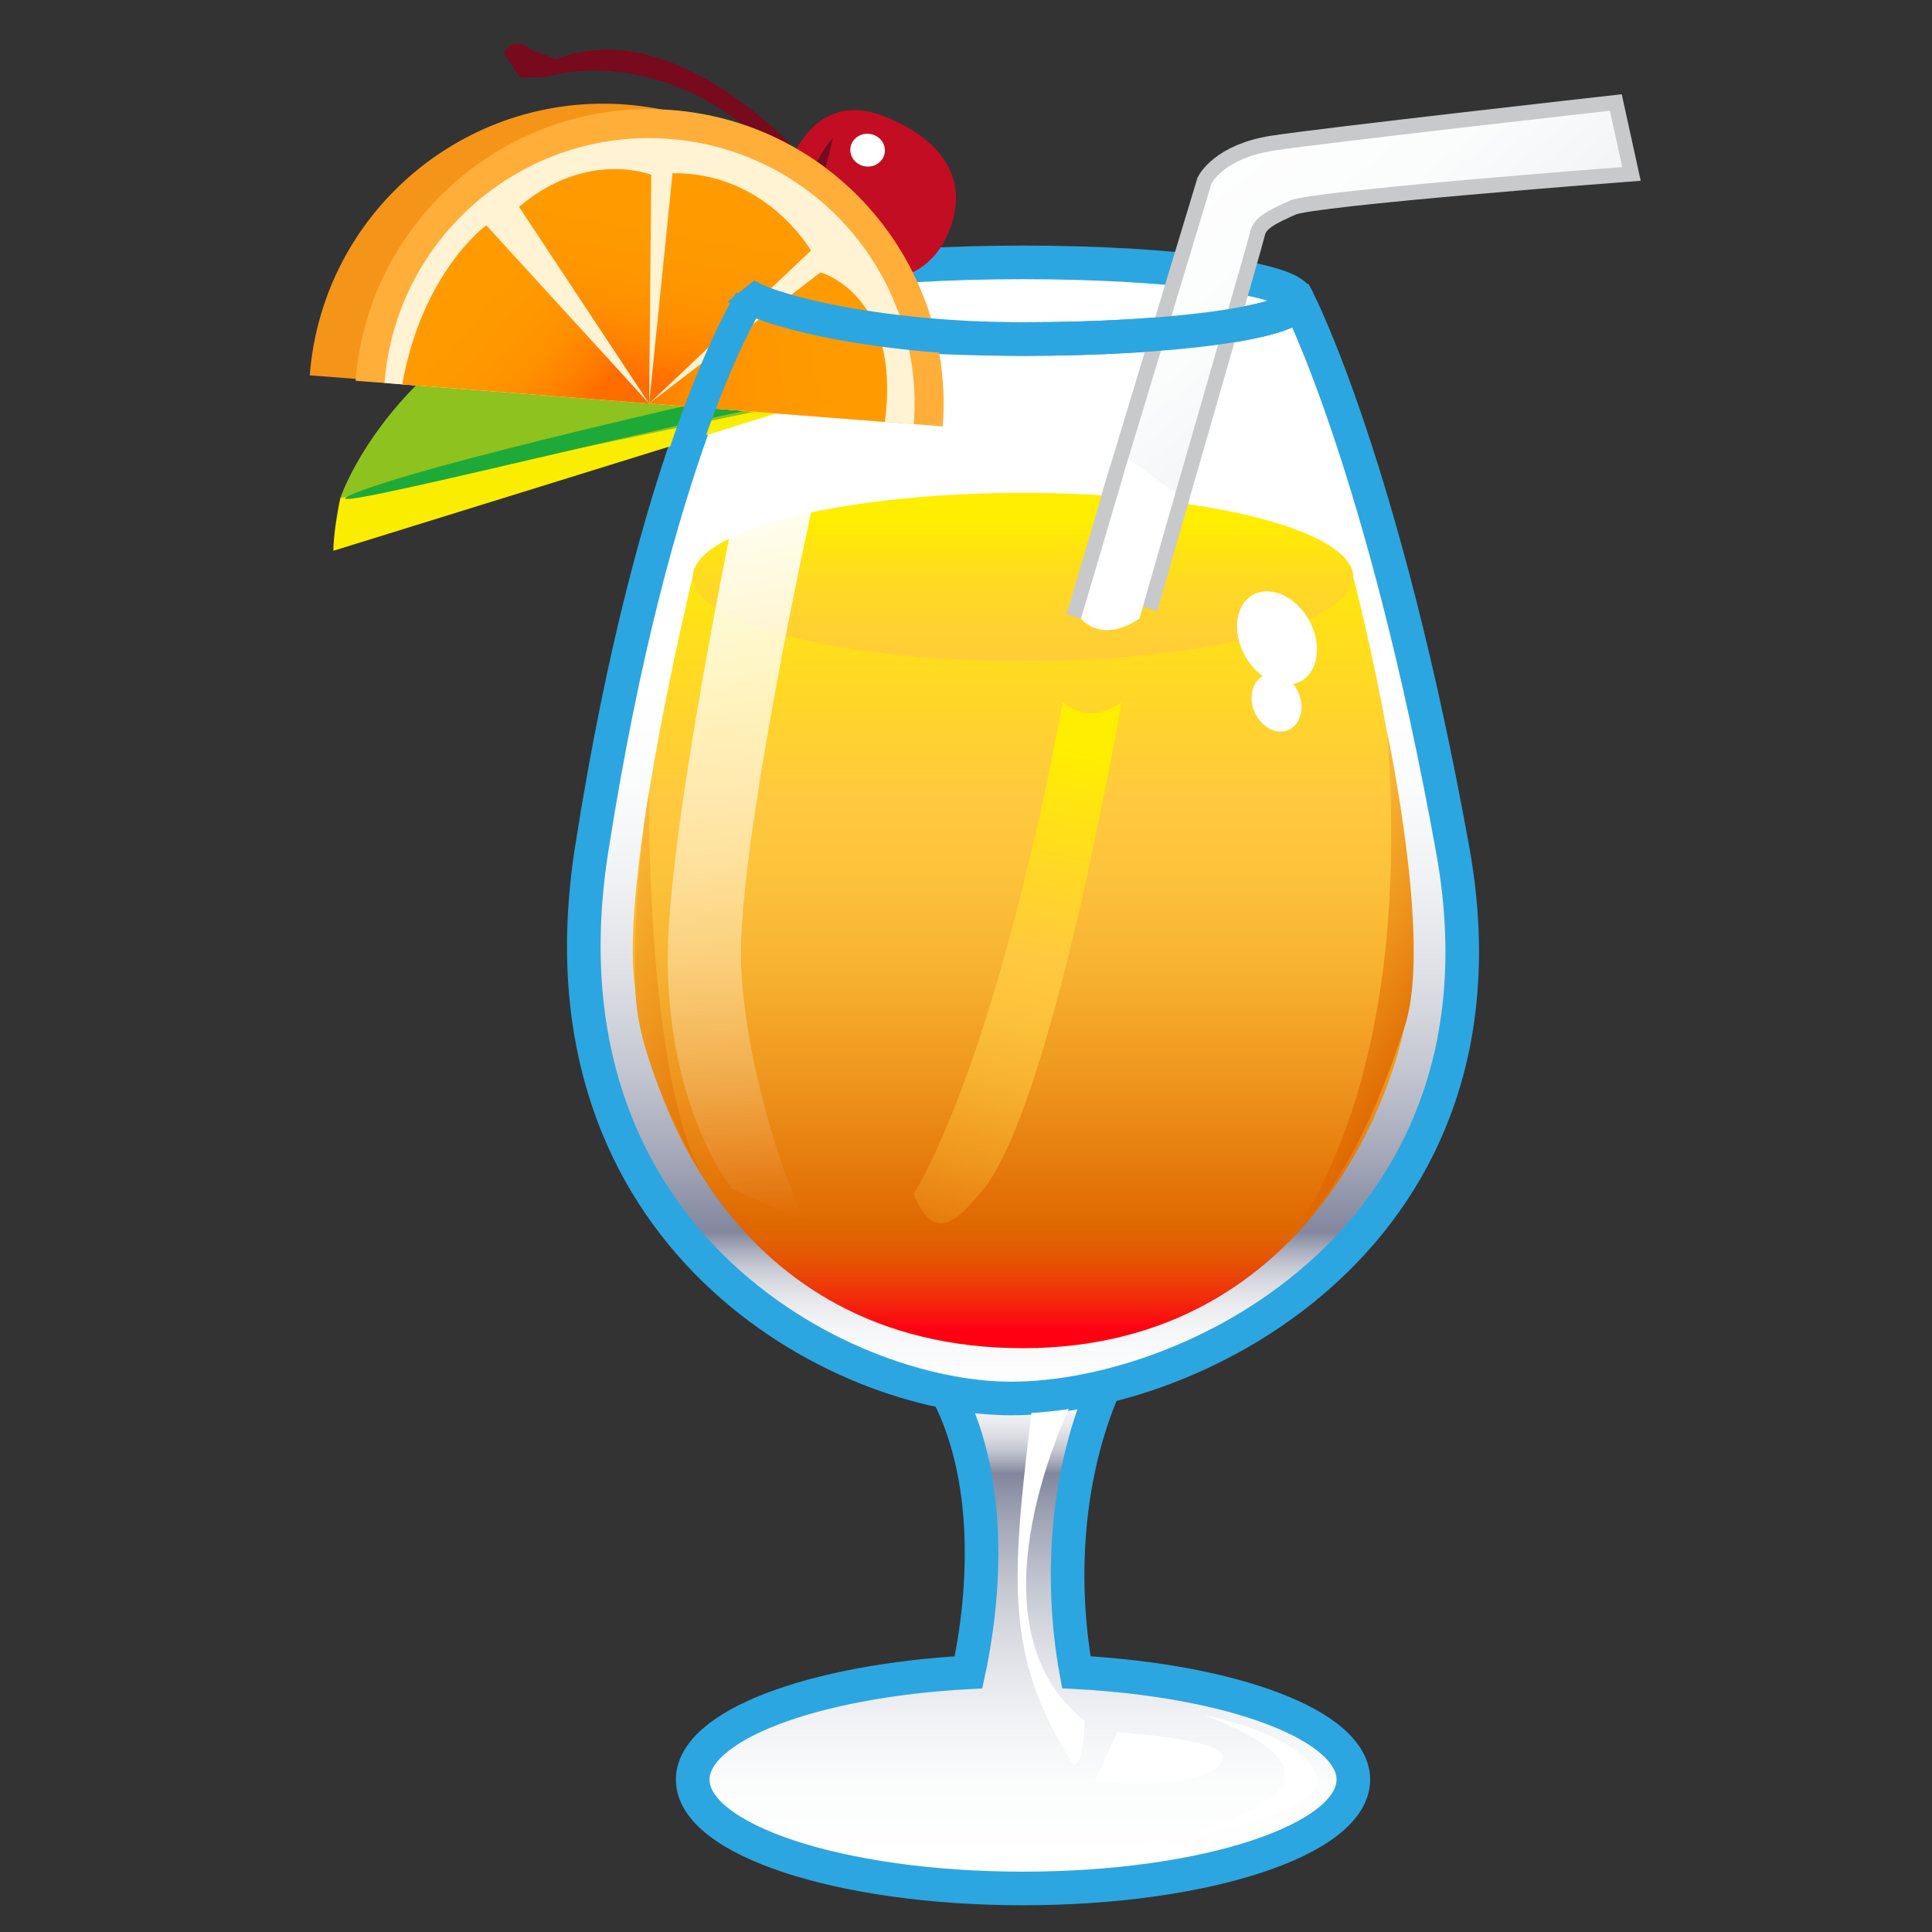<?xml version="1.0" encoding="utf-8"?>
<!-- Generator: Adobe Illustrator 15.0.2, SVG Export Plug-In . SVG Version: 6.00 Build 0)  -->
<!DOCTYPE svg PUBLIC "-//W3C//DTD SVG 1.1//EN" "http://www.w3.org/Graphics/SVG/1.1/DTD/svg11.dtd">
<svg version="1.1" id="レイヤー_1" xmlns="http://www.w3.org/2000/svg" xmlns:xlink="http://www.w3.org/1999/xlink" x="0px"
	 y="0px" width="64px" height="64px" viewBox="0 0 64 64" enable-background="new 0 0 64 64" xml:space="preserve">
<rect x="0" y="0" width="64" height="64" fill="#333333" stroke="none"/>
<g>
	<linearGradient id="SVGID_1_" gradientUnits="userSpaceOnUse" x1="33.889" y1="61.491" x2="33.889" y2="43.286">
		<stop  offset="0" style="stop-color:#FFFFFF"/>
		<stop  offset="0.137" style="stop-color:#FBFCFC"/>
		<stop  offset="0.26" style="stop-color:#F0F1F4"/>
		<stop  offset="0.378" style="stop-color:#DEDFE5"/>
		<stop  offset="0.493" style="stop-color:#C4C7D1"/>
		<stop  offset="0.605" style="stop-color:#A3A7B8"/>
		<stop  offset="0.697" style="stop-color:#82879E"/>
		<stop  offset="0.701" style="stop-color:#898EA3"/>
		<stop  offset="0.719" style="stop-color:#A8ACBC"/>
		<stop  offset="0.739" style="stop-color:#C4C6D1"/>
		<stop  offset="0.762" style="stop-color:#DADBE2"/>
		<stop  offset="0.789" style="stop-color:#EBEBEF"/>
		<stop  offset="0.823" style="stop-color:#F6F7F8"/>
		<stop  offset="0.87" style="stop-color:#FDFDFE"/>
		<stop  offset="1" style="stop-color:#FFFFFF"/>
	</linearGradient>
	<path fill="url(#SVGID_1_)" stroke="#2CA6E0" stroke-width="1.113" stroke-miterlimit="10" d="M35.654,55.396
		c-0.59-3.236-0.311-7.001,1.186-10.015c-0.957-0.956-4.957-0.964-5.902,0c1.852,2.742,1.843,6.762,1.145,10.017
		c-5.182,0.285-9.136,1.765-9.136,3.554c0,1.992,4.899,3.606,10.942,3.606c6.043,0,10.942-1.614,10.942-3.606
		C44.831,57.157,40.855,55.675,35.654,55.396z"/>
	<linearGradient id="SVGID_2_" gradientUnits="userSpaceOnUse" x1="33.889" y1="22.392" x2="33.889" y2="48.819">
		<stop  offset="0" style="stop-color:#FFFFFF"/>
		<stop  offset="0.137" style="stop-color:#FBFCFC"/>
		<stop  offset="0.26" style="stop-color:#F0F1F4"/>
		<stop  offset="0.378" style="stop-color:#DEDFE5"/>
		<stop  offset="0.493" style="stop-color:#C4C7D1"/>
		<stop  offset="0.605" style="stop-color:#A3A7B8"/>
		<stop  offset="0.697" style="stop-color:#82879E"/>
		<stop  offset="0.701" style="stop-color:#898EA3"/>
		<stop  offset="0.719" style="stop-color:#A8ACBC"/>
		<stop  offset="0.739" style="stop-color:#C4C6D1"/>
		<stop  offset="0.762" style="stop-color:#DADBE2"/>
		<stop  offset="0.789" style="stop-color:#EBEBEF"/>
		<stop  offset="0.823" style="stop-color:#F6F7F8"/>
		<stop  offset="0.87" style="stop-color:#FDFDFE"/>
		<stop  offset="1" style="stop-color:#FFFFFF"/>
	</linearGradient>
	<path fill="url(#SVGID_2_)" stroke="#2CA6E0" stroke-width="1.113" stroke-miterlimit="10" d="M33.486,46.327
		c6.181,0,16.931-5.478,14.636-18.183c-2.295-12.705-5.114-18.182-5.114-18.182H24.811c0,0-3.131,4.871-5.213,18.182
		C17.579,41.051,27.88,46.327,33.486,46.327z"/>
	<g>
		<path fill="#8DC21F" d="M11.275,16.495c0,0,2.435-7.368,13.287-8.262l3.18,4.833C27.742,13.066,17.656,15.641,11.275,16.495z"/>
		<path fill="#FAED00" d="M11.045,18.245l16.697-5.179l-16.467,3.429C11.275,16.495,11.042,17.569,11.045,18.245z"/>
		<path fill="#1EAA39" d="M27.742,13.066l-0.437-0.664c0,0-12.61,2.757-15.526,3.925S25.162,13.231,27.742,13.066z"/>
	</g>
	
		<ellipse fill="#FFFFFF" stroke="#2CA6E0" stroke-width="1.113" stroke-miterlimit="10" cx="33.889" cy="9.962" rx="9.099" ry="1.27"/>
	<g>
		<path fill="#C30D23" d="M31.474,7.565c-0.762,2.042-2.747,1.917-4.214,1.384c-1.467-0.533-1.752-1.821-1.185-3.346
			c0.568-1.525,1.631-2.324,3.099-1.791C30.64,4.346,32.231,5.534,31.474,7.565z"/>
		<path fill="#770A1C" d="M16.698,1.765l0.524,0.802l0.825-0.006c0,0,4.494-1.582,8.652,3.669l0.244-0.653
			c0,0-4.369-5.252-8.507-3.616l-0.798-0.29C17.638,1.67,17.028,1.1,16.698,1.765z"/>
		<path fill="#770A1C" d="M27.593,4.558c0,0-0.45,2.182-0.856,2.296S26.834,5.464,27.593,4.558z"/>
		<path fill="#FFFFFF" d="M29.313,4.953c0.018,0.3-0.224,0.553-0.54,0.565c-0.315,0.011-0.587-0.222-0.605-0.523
			c-0.017-0.299,0.226-0.552,0.541-0.564C29.024,4.42,29.296,4.653,29.313,4.953z"/>
	</g>
	<path fill="#FFFFFF" d="M34.203,46.506l1.367-0.179c0,0-3.78,7.416,0.36,10.679c0,0-0.002,1.388-0.36,1.476
		C33.262,54.875,33.488,52.404,34.203,46.506z"/>
	<g>
		<path fill="#F49519" d="M29.71,13.946c0.418-5.371-3.598-10.063-8.968-10.481c-5.371-0.418-10.063,3.598-10.481,8.968
			L29.71,13.946z"/>
		<path fill="#FFAE39" d="M31.228,14.125c0.418-5.37-3.597-10.063-8.968-10.48c-5.371-0.418-10.063,3.597-10.481,8.968
			L31.228,14.125z"/>
		<path fill="#FFF3D4" d="M30.27,14.05c0.376-4.842-3.244-9.072-8.084-9.448c-4.841-0.377-9.072,3.242-9.449,8.084L30.27,14.05z"/>
		
			<linearGradient id="SVGID_3_" gradientUnits="userSpaceOnUse" x1="14.869" y1="10.351" x2="19.466" y2="13.78" gradientTransform="matrix(0.997 0.077 -0.077 0.997 0.718 -1.355)">
			<stop  offset="0" style="stop-color:#FF9B00"/>
			<stop  offset="0.384" style="stop-color:#FF9800"/>
			<stop  offset="0.624" style="stop-color:#FF9000"/>
			<stop  offset="0.823" style="stop-color:#FF8100"/>
			<stop  offset="1" style="stop-color:#FF6D00"/>
		</linearGradient>
		<path fill="url(#SVGID_3_)" d="M13.326,12.732l8.178,0.636l-5.396-5.904C16.107,7.464,13.986,9.003,13.326,12.732z"/>
		
			<linearGradient id="SVGID_4_" gradientUnits="userSpaceOnUse" x1="19.842" y1="6.048" x2="19.255" y2="12.141" gradientTransform="matrix(0.997 0.077 -0.077 0.997 0.718 -1.355)">
			<stop  offset="0" style="stop-color:#FF9B00"/>
			<stop  offset="0.384" style="stop-color:#FF9800"/>
			<stop  offset="0.624" style="stop-color:#FF9000"/>
			<stop  offset="0.823" style="stop-color:#FF8100"/>
			<stop  offset="1" style="stop-color:#FF6D00"/>
		</linearGradient>
		<path fill="url(#SVGID_4_)" d="M17.193,6.851l4.311,6.518l0.07-7.576C21.574,5.792,19.467,4.935,17.193,6.851z"/>
		
			<linearGradient id="SVGID_5_" gradientUnits="userSpaceOnUse" x1="24.43" y1="6.496" x2="23.838" y2="12.629" gradientTransform="matrix(0.997 0.077 -0.077 0.997 0.718 -1.355)">
			<stop  offset="0" style="stop-color:#FF9B00"/>
			<stop  offset="0.384" style="stop-color:#FF9800"/>
			<stop  offset="0.624" style="stop-color:#FF9000"/>
			<stop  offset="0.823" style="stop-color:#FF8100"/>
			<stop  offset="1" style="stop-color:#FF6D00"/>
		</linearGradient>
		<path fill="url(#SVGID_5_)" d="M22.278,5.737l-0.774,7.631l5.359-5.067C26.863,8.301,25.384,5.705,22.278,5.737z"/>
		
			<linearGradient id="SVGID_6_" gradientUnits="userSpaceOnUse" x1="28.687" y1="10.624" x2="20.404" y2="12.596" gradientTransform="matrix(0.997 0.077 -0.077 0.997 0.718 -1.355)">
			<stop  offset="0" style="stop-color:#FF9B00"/>
			<stop  offset="0.384" style="stop-color:#FF9800"/>
			<stop  offset="0.624" style="stop-color:#FF9000"/>
			<stop  offset="0.823" style="stop-color:#FF8100"/>
			<stop  offset="1" style="stop-color:#FF6D00"/>
		</linearGradient>
		<path fill="url(#SVGID_6_)" d="M21.504,13.368l5.674-4.342c0,0,2.687,0.707,2.134,4.95L21.504,13.368z"/>
	</g>
	<path fill="none" stroke="#2CA6E0" stroke-miterlimit="10" d="M24.811,9.962c0,0-3.131,4.871-5.213,18.182
		c-2.019,12.907,8.282,18.183,13.889,18.183c6.181,0,16.931-5.478,14.636-18.183"/>
	<g>
		<path fill="none" stroke="#C8C9CA" stroke-miterlimit="10" d="M30.297,38.588l9.836-32.51c0,0,0.411-0.832,2.05-1.087
			S53.33,3.669,53.33,3.669l0.409,1.865c0,0-10.27,0.781-10.995,1.105s-1.224,0.555-1.331,1.047S32.51,38.588,32.51,38.588H30.297z"
			/>
		<linearGradient id="SVGID_7_" gradientUnits="userSpaceOnUse" x1="31.997" y1="9.006" x2="63.065" y2="47.369">
			<stop  offset="0" style="stop-color:#FFFFFF"/>
			<stop  offset="0.137" style="stop-color:#FBFCFC"/>
			<stop  offset="0.26" style="stop-color:#F0F1F4"/>
			<stop  offset="0.378" style="stop-color:#DEDFE5"/>
			<stop  offset="0.493" style="stop-color:#C4C7D1"/>
			<stop  offset="0.605" style="stop-color:#A3A7B8"/>
			<stop  offset="0.697" style="stop-color:#82879E"/>
			<stop  offset="0.701" style="stop-color:#898EA3"/>
			<stop  offset="0.719" style="stop-color:#A8ACBC"/>
			<stop  offset="0.739" style="stop-color:#C4C6D1"/>
			<stop  offset="0.762" style="stop-color:#DADBE2"/>
			<stop  offset="0.789" style="stop-color:#EBEBEF"/>
			<stop  offset="0.823" style="stop-color:#F6F7F8"/>
			<stop  offset="0.87" style="stop-color:#FDFDFE"/>
			<stop  offset="1" style="stop-color:#FFFFFF"/>
		</linearGradient>
		<path fill="url(#SVGID_7_)" d="M30.297,38.588l9.836-32.51c0,0,0.411-0.832,2.05-1.087S53.33,3.669,53.33,3.669l0.409,1.865
			c0,0-10.27,0.781-10.995,1.105s-1.224,0.555-1.331,1.047S32.51,38.588,32.51,38.588H30.297z"/>
	</g>
	<linearGradient id="SVGID_8_" gradientUnits="userSpaceOnUse" x1="33.877" y1="17.392" x2="33.877" y2="44.073">
		<stop  offset="0" style="stop-color:#FFEE00"/>
		<stop  offset="0.339" style="stop-color:#FFC93F"/>
		<stop  offset="0.43" style="stop-color:#FDC33B"/>
		<stop  offset="0.552" style="stop-color:#F7B230"/>
		<stop  offset="0.693" style="stop-color:#EE951D"/>
		<stop  offset="0.846" style="stop-color:#E16E04"/>
		<stop  offset="0.867" style="stop-color:#DF6800"/>
		<stop  offset="0.888" style="stop-color:#E16201"/>
		<stop  offset="0.918" style="stop-color:#E65004"/>
		<stop  offset="0.952" style="stop-color:#EF3409"/>
		<stop  offset="0.99" style="stop-color:#FB0C10"/>
		<stop  offset="1" style="stop-color:#FF0012"/>
	</linearGradient>
	<path fill="url(#SVGID_8_)" d="M22.946,19.113c0,0-2.14,8.754-1.976,12.82c0.164,4.066,3.213,12.728,12.918,12.728
		s12.903-9.153,12.903-12.73c0-5.341-1.961-12.818-1.961-12.818H22.946z"/>
	<linearGradient id="SVGID_9_" gradientUnits="userSpaceOnUse" x1="33.889" y1="17.228" x2="33.889" y2="37.816">
		<stop  offset="0" style="stop-color:#FFEE00"/>
		<stop  offset="0.011" style="stop-color:#FFEB04"/>
		<stop  offset="0.087" style="stop-color:#FFDC1E"/>
		<stop  offset="0.166" style="stop-color:#FFD230"/>
		<stop  offset="0.248" style="stop-color:#FFCB3B"/>
		<stop  offset="0.339" style="stop-color:#FFC93F"/>
		<stop  offset="0.363" style="stop-color:#FDC23B"/>
		<stop  offset="0.515" style="stop-color:#F09B21"/>
		<stop  offset="0.654" style="stop-color:#E77F0F"/>
		<stop  offset="0.776" style="stop-color:#E16E04"/>
		<stop  offset="0.867" style="stop-color:#DF6800"/>
		<stop  offset="0.888" style="stop-color:#E16201"/>
		<stop  offset="0.918" style="stop-color:#E65004"/>
		<stop  offset="0.952" style="stop-color:#EF3409"/>
		<stop  offset="0.99" style="stop-color:#FB0C10"/>
		<stop  offset="1" style="stop-color:#FF0012"/>
	</linearGradient>
	<ellipse fill="url(#SVGID_9_)" cx="33.889" cy="19.113" rx="10.942" ry="2.787"/>
	<linearGradient id="SVGID_10_" gradientUnits="userSpaceOnUse" x1="23.529" y1="15.825" x2="26.398" y2="40.45">
		<stop  offset="0" style="stop-color:#FFFFFF"/>
		<stop  offset="0.866" style="stop-color:#FFFFFF;stop-opacity:0.134"/>
		<stop  offset="1" style="stop-color:#FFFFFF;stop-opacity:0"/>
	</linearGradient>
	<path fill="url(#SVGID_10_)" d="M24.569,15.789l2.413,0.656c0,0-2.57,11.581-2.432,15.488c0.128,3.637,1.741,7.992,2.166,8.566
		l-2.467-1.123c0,0-2.081-2.532-2.13-7.489C22.075,27.52,24.569,15.789,24.569,15.789z"/>
	<linearGradient id="SVGID_11_" gradientUnits="userSpaceOnUse" x1="33.308" y1="25.37" x2="49.209" y2="36.435">
		<stop  offset="0" style="stop-color:#FFEE00"/>
		<stop  offset="0.339" style="stop-color:#FFC93F"/>
		<stop  offset="0.43" style="stop-color:#FDC33B"/>
		<stop  offset="0.552" style="stop-color:#F7B230"/>
		<stop  offset="0.693" style="stop-color:#EE951D"/>
		<stop  offset="0.846" style="stop-color:#E16E04"/>
		<stop  offset="0.867" style="stop-color:#DF6800"/>
		<stop  offset="0.888" style="stop-color:#E16201"/>
		<stop  offset="0.918" style="stop-color:#E65004"/>
		<stop  offset="0.952" style="stop-color:#EF3409"/>
		<stop  offset="0.99" style="stop-color:#FB0C10"/>
		<stop  offset="1" style="stop-color:#FF0012"/>
	</linearGradient>
	<path fill="url(#SVGID_11_)" d="M45.954,24.28c0,0,1.486,6.933,0.589,9.688c-0.897,2.755-2.011,5.36-4.242,7.548
		C42.301,41.517,46.921,36.906,45.954,24.28z"/>
	<linearGradient id="SVGID_12_" gradientUnits="userSpaceOnUse" x1="8.855" y1="23.206" x2="28.59" y2="36.938">
		<stop  offset="0" style="stop-color:#FFEE00"/>
		<stop  offset="0.339" style="stop-color:#FFC93F"/>
		<stop  offset="0.43" style="stop-color:#FDC33B"/>
		<stop  offset="0.552" style="stop-color:#F7B230"/>
		<stop  offset="0.693" style="stop-color:#EE951D"/>
		<stop  offset="0.846" style="stop-color:#E16E04"/>
		<stop  offset="0.867" style="stop-color:#DF6800"/>
		<stop  offset="0.888" style="stop-color:#E16201"/>
		<stop  offset="0.918" style="stop-color:#E65004"/>
		<stop  offset="0.952" style="stop-color:#EF3409"/>
		<stop  offset="0.99" style="stop-color:#FB0C10"/>
		<stop  offset="1" style="stop-color:#FF0012"/>
	</linearGradient>
	<path fill="url(#SVGID_12_)" d="M21.056,32.898c-0.119-3.571,0.445-6.661,0.445-6.661s-0.12,9.429,1.806,12.792
		C23.307,39.029,21.141,35.453,21.056,32.898z"/>
	
		<ellipse transform="matrix(0.874 -0.486 0.486 0.874 -4.937 23.225)" fill="#FFFFFF" cx="42.3" cy="21.129" rx="1.213" ry="1.635"/>
	
		<ellipse transform="matrix(0.921 -0.389 0.389 0.921 -5.717 18.306)" fill="#FFFFFF" cx="42.3" cy="23.255" rx="0.793" ry="0.992"/>
	<path fill="none" stroke="#2CA6E0" stroke-width="1.113" stroke-miterlimit="10" d="M42.987,9.962c0,0.701-4.073,1.27-9.099,1.27
		c-5.024,0-8.902-1.048-9.339-1.595"/>
	<path fill="#FFFFFF" d="M39.905,56.818c0,0,3.472,0.66,3.72,2.133s-7.162,2.376-7.162,2.376S47.469,59.713,39.905,56.818z"/>
	<line fill="#FFFFFF" stroke="#C8C9CA" stroke-miterlimit="10" x1="35.809" y1="20.493" x2="37.235" y2="15.656"/>
	<line fill="#FFFFFF" stroke="#C8C9CA" stroke-miterlimit="10" x1="37.858" y1="20.098" x2="38.938" y2="16.327"/>
	<path fill="#FFFFFF" d="M35.809,20.493c0,0,0.661,0.853,1.935,0l1.195-4.166l-1.565-1.129L35.809,20.493z"/>
	<linearGradient id="SVGID_13_" gradientUnits="userSpaceOnUse" x1="35.226" y1="24.73" x2="30.846" y2="44.81">
		<stop  offset="0" style="stop-color:#FFEE00"/>
		<stop  offset="0.339" style="stop-color:#FFC93F"/>
		<stop  offset="0.43" style="stop-color:#FDC33B"/>
		<stop  offset="0.552" style="stop-color:#F7B230"/>
		<stop  offset="0.693" style="stop-color:#EE951D"/>
		<stop  offset="0.846" style="stop-color:#E16E04"/>
		<stop  offset="0.867" style="stop-color:#DF6800"/>
		<stop  offset="0.888" style="stop-color:#E16201"/>
		<stop  offset="0.918" style="stop-color:#E65004"/>
		<stop  offset="0.952" style="stop-color:#EF3409"/>
		<stop  offset="0.99" style="stop-color:#FB0C10"/>
		<stop  offset="1" style="stop-color:#FF0012"/>
	</linearGradient>
	<path fill="url(#SVGID_13_)" d="M30.272,39.553c2.993-5.193,4.931-16.296,4.931-16.296s0.832,0.82,1.946,0
		c0,0-2.329,13.726-4.707,16.296C32.074,39.951,31.007,41.515,30.272,39.553z"/>
	<path fill="#FFFFFF" d="M37.01,57.384c0,0,2.059,0.119,3.076,0.473s0.105,1.003-1.135,1.15c-1.239,0.147-2.679,0-2.679,0
		L37.01,57.384z"/>
</g>
</svg>
